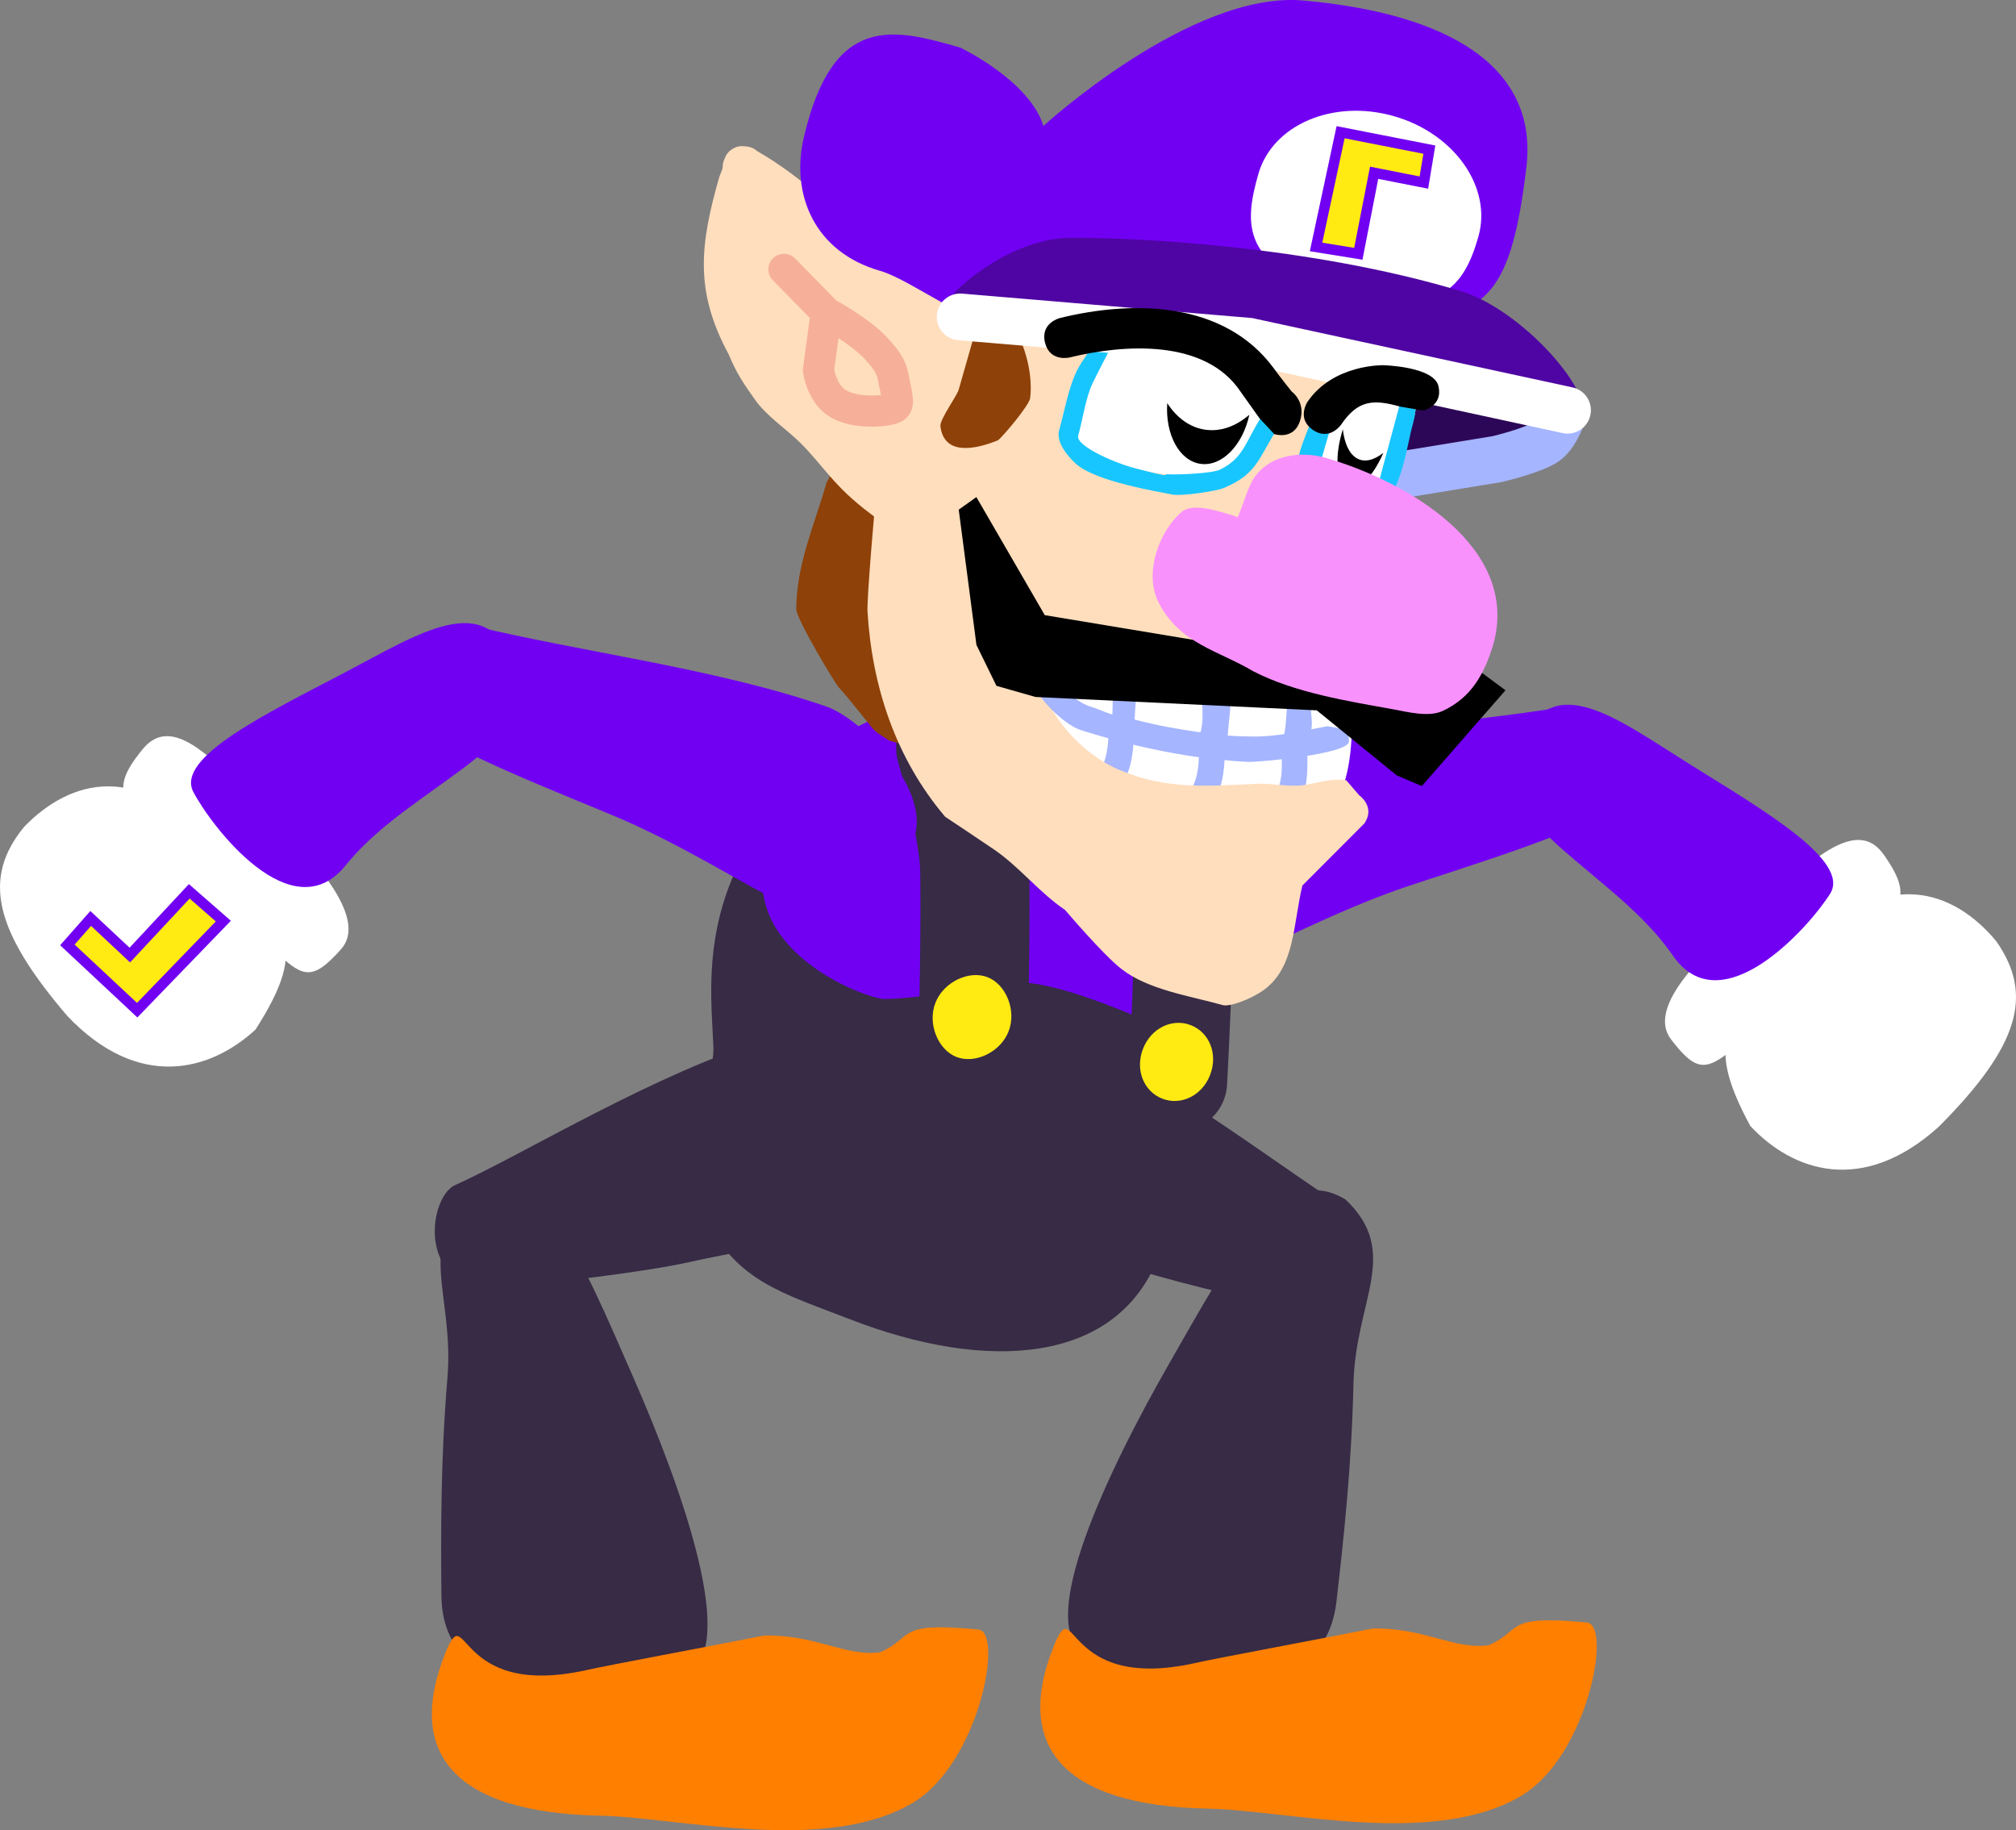 <svg version="1.1" xmlns="http://www.w3.org/2000/svg" xmlns:xlink="http://www.w3.org/1999/xlink" width="194.066" height="176.153" viewBox="0,0,194.066,176.153"><rect x="0" y="0" width="194.066" height="176.153" fill="#808080" stroke="none"/><g transform="translate(-152.046,-108.24)"><g data-paper-data="{&quot;isPaintingLayer&quot;:true}" fill-rule="nonzero" stroke-linejoin="miter" stroke-miterlimit="10" stroke-dasharray="" stroke-dashoffset="0" style="mix-blend-mode: normal"><g data-paper-data="{&quot;index&quot;:null}" stroke="none" stroke-width="0" stroke-linecap="butt"><path d="M267.72,201.398c-5.096,-0.468 -7.325,-2.811 -8.942,-7.685c-1.618,-4.874 5.748,-11.311 9.308,-12.246c11.065,-2.905 24.306,-3.469 34.751,-5.234c1.006,-0.17 1.669,7.379 2.556,10.3c0.396,1.306 -13.824,5.641 -18.151,7.115c-8.831,3.009 -16.785,8.001 -19.522,7.749z" fill="#7100f3"/><g><path d="M325.514,199.793c8.018,-8.48 14.723,-5.768 18.707,-0.949c3.591,5.13 2.239,10.043 -5.547,17.845c-7.313,6.6 -14.029,4.323 -18.141,-0.078c-4.688,-8.691 -2.218,-10.547 4.981,-16.818z" data-paper-data="{&quot;origRot&quot;:0}" fill="#ffffff"/><path d="M333.409,190.534c3.258,4.687 1.709,5.519 -6.839,12.184c-9.737,7.593 -9.843,10.526 -13.664,5.562c-2.231,-2.899 2.308,-7.728 7.435,-11.933c5.126,-4.205 10.155,-10.003 13.068,-5.813z" data-paper-data="{&quot;origRot&quot;:0}" fill="#ffffff"/><path d="M313.085,200.219c-2.391,-3.45 -5.552,-5.919 -9.229,-9.022c-3.471,-2.929 -7.602,-6.434 -5.395,-11.525c3.078,-7.099 9.254,-2.245 16.219,2.107c6.965,4.352 15.534,9.288 13.541,12.476c-1.993,3.189 -10.458,12.715 -15.135,5.964z" fill="#7100f3"/></g></g><path d="M239.057,211.236c1.52,-4.905 11.513,-5.332 14.889,-3.864c10.491,4.562 22.186,13.888 28.474,17.688c1.69,1.021 2.255,5.641 -0.127,8.07c-2.382,2.429 -4.081,1.167 -6.774,0.771c-2.693,-0.396 -12.022,-2.65 -16.334,-4.168c-8.8,-3.098 -13.532,-3.567 -15.527,-5.457c0,0 -6.675,-6.348 -4.601,-13.038z" data-paper-data="{&quot;index&quot;:null}" fill="#372b45" stroke="none" stroke-width="0" stroke-linecap="butt"/><g stroke="none" stroke-width="0" stroke-linecap="butt"><path d="M280.694,262.408c-1.384,12.088 -19.377,7.759 -24.21,4.989c-4.833,-2.769 2.083,-17.396 8.132,-27.953c6.049,-10.557 10.717,-19.577 16.971,-15.74c5.351,5.103 0.932,9.684 0.747,17.732c-0.186,8.048 -0.932,14.794 -1.639,20.972z" fill="#372b45"/><path d="M304.801,264.405c2.472,0.239 0.039,12.896 -6.301,16.671c-8.396,5 -22.519,1.401 -30.129,1.245c-14.552,-0.299 -18.546,-6.399 -14.93,-15.527c2.248,-5.675 0.705,4.432 13.736,1.493c2.091,-0.472 10.961,-2.106 17.02,-3.306c4.975,-0.089 7.832,2.065 11.147,1.614c3.354,-1.475 1.395,-2.97 9.457,-2.19z" fill="#ff7f01"/></g><g><path d="M268.936,192.154c4.585,10.014 -1.008,25.781 -5.368,37.034c-4.019,10.373 -16.508,11.141 -29.655,6.047c-6.496,-2.517 -10.863,-3.643 -13.822,-9.532c-2.959,-5.889 0.787,-13.441 0.631,-16.719c-0.21,-4.436 -0.795,-9.788 1.74,-16.037c3.63,-7.698 9.871,-17.153 23.018,-12.059c0,0 20.041,3.806 23.457,11.266z" data-paper-data="{&quot;origPos&quot;:null,&quot;index&quot;:null}" fill="#372b45" stroke="none" stroke-width="0" stroke-linecap="butt"/><path d="M249.366,178.396c7.11,2.755 16.237,4.149 19.653,11.61c2.312,5.051 0.755,19.948 0.755,19.948c0,0 -15.265,-7.914 -20.43,-7.094c-2.316,0.367 -9.345,1.562 -12.24,1.53c-1.517,-0.017 -16.236,-5.095 -10.272,-16.741c3.63,-7.698 9.387,-14.347 22.534,-9.253z" data-paper-data="{&quot;origPos&quot;:null,&quot;index&quot;:null}" fill="#7100f3" stroke="none" stroke-width="0" stroke-linecap="butt"/><path d="M243.56,180.18c0,0 2.221,7.66 2.312,11.674c0.107,4.67 -0.103,14.661 -0.103,14.661" data-paper-data="{&quot;origPos&quot;:null}" fill="none" stroke="#372b45" stroke-width="10.5" stroke-linecap="round"/><path d="M249.141,207.498c-0.779,2.012 -3.23,3.169 -5.015,2.477c-1.785,-0.692 -2.816,-3.198 -2.037,-5.209c0.779,-2.012 3.23,-3.169 5.015,-2.477c1.785,0.692 2.816,3.198 2.037,5.209z" fill="#ffea12" stroke="none" stroke-width="0" stroke-linecap="butt"/><path d="M263.832,186.661c0,0 1.835,5.041 2.081,8.678c0.245,3.637 -0.49,17.05 -0.49,17.05" data-paper-data="{&quot;origPos&quot;:null,&quot;origRot&quot;:0}" fill="none" stroke="#372b45" stroke-width="9.5" stroke-linecap="round"/><path d="M268.536,211.699c-0.779,2.012 -2.818,2.978 -4.603,2.286c-1.785,-0.692 -2.64,-2.779 -1.861,-4.791c0.779,-2.012 2.818,-2.978 4.603,-2.286c1.785,0.692 2.64,2.779 1.861,4.791z" data-paper-data="{&quot;origPos&quot;:null}" fill="#ffea12" stroke="none" stroke-width="0" stroke-linecap="butt"/></g><path d="M234.437,226.158c-2.206,1.638 -6.96,1.538 -16.068,3.562c-4.462,0.992 -13.995,2.115 -16.715,2.186c-2.721,0.071 -4.558,1.121 -6.633,-1.575c-2.075,-2.696 -0.962,-7.215 0.838,-8.027c6.697,-3.021 19.423,-10.882 30.384,-14.158c3.527,-1.054 13.397,0.564 14.32,5.616c1.259,6.89 -6.127,12.395 -6.127,12.395z" data-paper-data="{&quot;index&quot;:null}" fill="#372b45" stroke="none" stroke-width="0" stroke-linecap="butt"/><path d="M194.537,261.815c-0.051,-6.218 -0.081,-13.005 0.585,-21.028c0.665,-8.023 -3.245,-13.045 2.615,-17.554c6.624,-3.155 10.314,6.308 15.214,17.444c4.9,11.136 10.233,26.412 5.135,28.655c-5.099,2.243 -23.448,4.648 -23.548,-7.518z" data-paper-data="{&quot;index&quot;:null}" fill="#372b45" stroke="none" stroke-width="0" stroke-linecap="butt"/><path d="M246.228,265.079c2.472,0.239 0.039,12.896 -6.301,16.671c-8.396,5 -22.519,1.401 -30.129,1.245c-14.552,-0.299 -18.546,-6.399 -14.93,-15.527c2.248,-5.675 0.705,4.432 13.736,1.493c2.091,-0.472 10.961,-2.106 17.02,-3.306c4.975,-0.089 7.832,2.065 11.147,1.614c3.354,-1.475 1.395,-2.97 9.457,-2.19z" fill="#ff7f01" stroke="none" stroke-width="0" stroke-linecap="butt"/><g stroke-linecap="butt"><path d="M230.45,196.141c-2.748,0.045 -10.303,-5.532 -18.883,-9.197c-4.204,-1.796 -18.057,-7.189 -17.564,-8.461c1.104,-2.846 2.333,-10.324 3.324,-10.079c10.283,2.546 23.443,4.105 34.258,7.835c3.48,1.2 10.34,8.174 8.36,12.912c-1.98,4.738 -4.379,6.907 -9.495,6.99z" fill="#7100f3" stroke="none" stroke-width="0"/><g><path d="M176.642,207.335c-4.432,4.078 -11.301,5.844 -18.096,-1.288c-7.177,-8.366 -8.155,-13.367 -4.188,-18.212c4.335,-4.506 11.226,-6.705 18.583,2.354c6.706,6.795 9.03,8.832 3.701,17.146z" data-paper-data="{&quot;origRot&quot;:0}" fill="#ffffff" stroke="none" stroke-width="0"/><path d="M184.874,199.603c-4.184,4.662 -4.069,1.729 -13.206,-6.575c-8.021,-7.29 -9.504,-8.236 -5.902,-12.665c3.22,-3.959 7.798,2.201 12.593,6.78c4.795,4.579 8.959,9.737 6.515,12.459z" data-paper-data="{&quot;origRot&quot;:0}" fill="#ffffff" stroke="none" stroke-width="0"/><path d="M185.302,191.551c-5.173,6.379 -12.897,-3.757 -14.644,-7.087c-1.747,-3.33 7.17,-7.606 14.442,-11.422c7.272,-3.816 13.796,-8.191 16.331,-0.88c1.818,5.242 -2.566,8.426 -6.248,11.086c-3.9,2.818 -7.238,5.041 -9.882,8.302z" fill="#7100f3" stroke="none" stroke-width="0"/><path d="M158.532,199.185l2.246,-2.546l3.763,3.524l5.725,-6.135l3.278,2.865l-8.293,8.574z" data-paper-data="{&quot;index&quot;:null,&quot;origRot&quot;:0}" fill="#ffea12" stroke="#7100f3" stroke-width="1"/></g></g><path d="M231.807,154.358l0.13,-0.334c0.159,-0.16 0.317,-0.321 0.476,-0.481c5.774,-2.629 7.33,6.13 8.45,9.622c0.375,1.168 0.906,2.175 1.096,3.388c0.59,3.842 6.458,14.185 -1.462,13.593c-1.006,-0.075 -1.874,-0.346 -2.841,-0.622c-0.503,-0.356 -1.088,-0.631 -1.509,-1.069c-0.361,-0.376 -2.543,-3.214 -3.351,-4.046c-0.339,-0.35 -4.114,-6.61 -4.105,-7.565c0.052,-4.41 1.73,-7.979 2.903,-12.092c0.039,-0.135 0.103,-0.257 0.187,-0.361c0.008,-0.011 0.016,-0.022 0.025,-0.032z" data-paper-data="{&quot;index&quot;:null}" fill="#8e4108" stroke="none" stroke-width="0.5" stroke-linecap="butt"/><path d="M303.327,150.116c-1.432,3.026 -13.062,4.059 -21.312,1.706c-6.648,-1.896 -3.387,-7.081 -2.516,-10.132c0.87,-3.051 13.708,1.33 20.356,3.226c6.648,1.896 4.399,3.242 3.473,5.2z" data-paper-data="{&quot;index&quot;:null}" fill="#2d0757" stroke="none" stroke-width="0" stroke-linecap="butt"/><g><path d="M284.692,150.464c0,0 -1.301,6.08 -2.039,13.739c-0.813,8.435 -1.015,15.89 -1.015,15.89l-25.946,5.552l-6.791,-7.083l1.983,-32.446z" fill="#a10114" stroke="#a10114" stroke-width="0.5" stroke-linecap="round"/><path d="M248.487,172.358c0.317,-3.605 5.144,-6.125 10.78,-5.629c5.636,0.496 9.949,3.82 9.631,7.425c-0.317,3.605 -5.144,6.125 -10.78,5.629c-5.636,-0.496 -9.949,-3.82 -9.631,-7.425z" data-paper-data="{&quot;origRot&quot;:0}" fill="#f4c4f6" stroke="none" stroke-width="0" stroke-linecap="butt"/><path d="M274.665,187.588c-7.791,-0.557 -19.596,-2.115 -24.564,-9.472c-1.481,-2.192 -0.671,-5.783 -0.671,-5.783c0,0 4.529,4.242 15.926,6.476c7.031,1.379 16.81,-0.09 16.81,-0.09c0,0 -0.018,4.826 -1.734,6.859c-1.716,2.033 -5.02,2.063 -5.768,2.01z" fill="#ffffff" stroke="none" stroke-width="0.5" stroke-linecap="butt"/><path d="M257.994,184.259c-0.922,-0.844 -0.078,-1.766 -0.078,-1.766l-0.001,0.066c0.854,-1.638 0.83,-3.062 0.89,-4.895c0,0 -0.096,-0.768 1.153,-0.727c1.249,0.041 1.277,1.05 1.277,1.05c-0.072,2.181 -0.087,3.732 -1.097,5.717l-0.378,0.478c0,0 -0.844,0.922 -1.766,0.078z" fill="#a5b5ff" stroke="none" stroke-width="0.5" stroke-linecap="butt"/><path d="M274.75,187.361c-1.083,-0.624 -0.459,-1.707 -0.459,-1.707l0.288,-0.496c1.155,-1.759 0.824,-3.48 0.796,-5.525c0,0 0.063,-0.62 1.313,-0.637c1.25,-0.017 1.186,0.603 1.186,0.603c0.035,2.597 0.242,4.624 -1.19,6.907l-0.227,0.397c0,0 -0.624,1.083 -1.707,0.459z" fill="#a5b5ff" stroke="none" stroke-width="0.5" stroke-linecap="butt"/><path d="M266.751,186.064c-0.922,-0.844 -0.078,-1.766 -0.078,-1.766l-0.001,0.066c0.854,-1.638 0.761,-2.822 0.821,-4.655c0,0 0.11,-0.883 1.359,-0.842c1.249,0.041 1.139,0.924 1.139,0.924c-0.072,2.181 -0.087,3.732 -1.097,5.717l-0.378,0.478c0,0 -0.844,0.922 -1.766,0.078z" fill="#a5b5ff" stroke="none" stroke-width="0.5" stroke-linecap="butt"/><path d="M277.417,193.472c-0.908,3.804 -0.718,7.884 -3.72,10.053c-1.293,0.935 -3.391,1.674 -3.994,1.442c-3.09,-0.868 -7.164,-1.461 -9.724,-3.479c-1.846,-1.456 -5.386,-5.652 -5.414,-5.671c-0.029,-0.018 -0.044,-0.028 -0.044,-0.028c-2.457,-1.68 -4.328,-4.095 -6.753,-5.763c-1.128,-0.776 -4.734,-3.171 -4.734,-3.171c-4.746,-5.579 -7.052,-12.529 -7.48,-19.782c-0.11,-2.515 2.416,-29.238 3.652,-40.165c1.348,0.826 13.71,-0.98 16.843,0.262c-0.296,0.904 -3.81,43.452 -3.908,44.329c-0.508,4.571 3.85,9.277 7.662,10.84c4.574,1.946 8.509,1.549 13.29,1.339c1.39,-0.061 3,0.315 4.333,0.143c1.389,-0.179 2.57,-0.679 4.206,-0.494l1.251,1.453c0,0 1.607,1.112 0.495,2.72z" data-paper-data="{&quot;index&quot;:null}" fill="#ffdebd" stroke="none" stroke-width="0.5" stroke-linecap="butt"/></g><g stroke="none" stroke-width="0.5" stroke-linecap="butt"><path d="M279.458,174.011l1.918,5.015c0,0 -6.272,3.148 -14.845,1.562c-11.414,-2.112 -13.742,-5.431 -13.742,-5.431l-1.405,-4.726z" data-paper-data="{&quot;index&quot;:null}" fill="#ffffff"/><path d="M278.307,175.616c-0.233,0.816 0.16,1.988 -0.032,2.823c0.522,-0.102 1.041,-0.206 1.555,-0.302l0.96,0.162c0,0 1.217,0.108 1.109,1.325c-0.108,1.217 -8.693,1.975 -9.625,1.945c-7.905,-0.325 -15.389,-2.827 -16.048,-3.015c-2.197,-0.627 -5.678,-4.672 -4.715,-5.423c0.802,-0.626 3.868,2.641 5.385,3.073c0.651,0.186 1.579,0.623 2.234,0.806c0.036,-1.341 0.032,-2.847 0.168,-3.932l2.189,0.624c-0.011,1.254 -0.16,2.383 -0.217,3.798c2.179,0.568 4.151,0.914 6.335,1.227c0.445,-1.559 -0.039,-2.599 0.327,-4.794c0,0 0.759,-1.141 1.933,-0.806c1.175,0.335 0.442,4.424 0.363,5.916c0.71,0.052 1.418,0.081 2.124,0.082c1.096,0.036 2.206,-0.064 3.316,-0.226c0.27,-1.215 0.142,-2.538 0.481,-3.726z" data-paper-data="{&quot;index&quot;:null}" fill="#a5b5ff"/></g><path d="M235.88,157.717c-3.662,-2.736 -4.506,-4.602 -6.878,-6.938c-1.263,-1.244 -3.155,-2.487 -4.249,-4.03c-1.154,-1.627 -1.803,-2.575 -2.569,-4.417c-3.287,-6.082 -2.762,-10.525 -0.908,-17.025l0.334,-0.877c-0.016,-0.264 0.032,-0.561 0.177,-0.888c0.122,-0.346 0.35,-0.728 0.779,-0.971c0.413,-0.269 0.858,-0.296 1.221,-0.245c0.511,0.031 0.875,0.211 1.133,0.449c4.495,2.569 7.627,5.939 11.641,9.139c1.616,1.288 3.893,1.751 5.784,2.649c0.895,0.425 3.637,1.518 3.637,1.518c4.279,1.22 7.71,-0.599 12.104,-0.992c3.427,-0.306 6.548,0.652 9.91,1.031c5.753,0.651 11.713,3.144 17.278,4.731c0,0 2.006,1.264 2.172,1.734c1.695,2.758 0.994,4.982 0.115,8.065c-1.267,4.442 -3.001,9.007 -3.624,13.586c-0.318,2.17 -0.454,4.245 -1.048,6.359c-0.019,0.453 -0.216,0.804 -0.447,1.064c-0.23,0.323 -0.587,0.631 -1.134,0.716c-3.181,1.19 -5.248,-0.012 -8.456,0.138c-1.416,0.066 -2.797,0.61 -4.299,0.417c-2.424,-0.312 -4.812,-1.33 -7.247,-1.508c-2.295,-0.26 -4.722,-0.939 -6.971,-1.812c0.074,-0.424 -0.36,-0.548 -0.36,-0.548c-3.451,-0.984 -11.185,-6.18 -18.095,-11.343z" data-paper-data="{&quot;index&quot;:null}" fill="#ffdebd" stroke="none" stroke-width="0.5" stroke-linecap="butt"/><path d="M302.661,147.644c0,0 -0.665,2.279 -1.792,3.11c-1.128,0.831 -4.703,1.676 -4.703,1.676l-10.761,1.759" data-paper-data="{&quot;index&quot;:null}" fill="none" stroke="#a5b5ff" stroke-width="4.5" stroke-linecap="round"/><path d="M259.017,142.216c-0.533,1.015 -1.25,1.874 -1.757,2.947c-0.681,1.442 -0.929,3.438 -1.373,4.996c-0.273,0.957 3.308,2.503 5.071,3.006c0.473,0.135 3.291,0.975 3.283,0.765c0.855,-0.284 2.11,0.026 2.88,-0.339c2.392,-1.135 4.783,-2.995 6.549,-5.616c0.221,-0.328 0.819,-1.074 0.433,-1.107c-0.206,-0.018 -0.23,0.481 -0.435,0.455c-0.562,-0.07 -1.483,-1.265 -1.996,-1.569c-0.672,-0.399 -1.916,-0.721 -2.682,-1.09c-1.698,-0.817 -4.001,-1.088 -5.826,-1.608c-1.409,-0.402 -2.775,-0.472 -4.148,-0.838zM258.857,139.747c0.363,0.104 0.545,0.311 0.632,0.526c1.367,0.375 2.804,0.454 4.224,0.859c3.034,0.865 7.254,1.532 9.779,3.517c1.586,1.247 3.155,2.412 1.788,4.442c-2.116,3.14 -2.054,4.696 -5.422,6.117c-0.686,0.29 -4.122,0.834 -5.031,0.619c-0.909,-0.214 -7.307,-1.177 -9.253,-2.986c-0.813,-0.756 -1.893,-2.077 -1.567,-3.217c0.514,-1.802 0.847,-3.879 1.643,-5.577c0.606,-1.292 1.589,-2.192 1.993,-3.607c0,0 0.274,-0.961 1.214,-0.693z" data-paper-data="{&quot;index&quot;:null}" fill="#18c6ff" stroke="none" stroke-width="0.5" stroke-linecap="butt"/><path d="M269.4,142.567c1.993,1.151 1.609,1.094 2.598,2.182c0.989,1.087 1.942,2.893 1.721,3.221c-1.766,2.621 -1.859,4.342 -4.252,5.477c-0.77,0.365 -4.072,0.512 -5.204,0.433c-1.132,-0.079 -2.865,-0.544 -3.338,-0.678c-1.764,-0.503 -5.36,-2.077 -5.087,-3.035c0.444,-1.558 0.696,-3.582 1.377,-5.025c0.507,-1.073 1.542,-3.022 2.075,-4.037c1.457,0.07 2.577,-0.339 4.431,-0.103c1.855,0.236 3.685,0.414 5.677,1.564z" data-paper-data="{&quot;noHover&quot;:false,&quot;origItem&quot;:[&quot;Path&quot;,{&quot;applyMatrix&quot;:true,&quot;segments&quot;:[[[469.86056,340.47788],[2.90705,-0.05065],[-0.47996,2.2968]],[[468.0571,347.26415],[0.39535,-2.39679],[-0.53123,3.22051]],[[468.15973,357.86707],[0,-3.31566],[0,2.03658]],[[479.8264,360.93518],[-3.75277,0],[1.00657,0]],[[486.717,360.5969],[0.13271,0.41035],[1.52326,-1.03856]],[[492.19394,358.31293],[-1.31054,1.15106],[4.07119,-3.57579]],[[501.92903,343.58421],[-2.00456,6.15021],[0.25074,-0.76931]],[[502.15973,341.16292],[0.77893,-0.15165],[-0.41434,0.08067]],[[501.56,342.30239],[0.41704,-0.06448],[-1.14489,0.17701]],[[496.75028,340.33482],[1.18068,0.3117],[-1.54698,-0.4084]],[[490.86061,339.69435],[1.71512,0.2959],[-3.79987,-0.65558]],[[478.49306,339.79931],[3.88259,0],[-2.99782,0]]],&quot;closed&quot;:true}],&quot;index&quot;:null}" fill="#ffffff" stroke="none" stroke-width="0.5" stroke-linecap="butt"/><path d="M280.32,148.828c-0.35,1.228 -0.7,2.455 -1.051,3.683c-0.027,0.094 -0.406,1.409 -0.402,1.41c0.156,0.049 0.022,-0.452 0.185,-0.454c0.472,-0.006 2.125,1.113 3.104,1.392c0.191,0.054 2.347,0.678 2.35,0.67c0.049,-0.156 -0.452,-0.022 -0.454,-0.185c-0.015,-1.292 1.363,-4.486 2.005,-6.476c-0.652,0.226 -1.616,-0.81 -2.405,-1.035c-0.744,-0.212 -1.909,0.293 -2.725,0.788l-0.604,0.336c0,0 -0.002,-0.049 -0.004,-0.129zM279.978,146.913c2.192,-1.158 5.11,-1.867 7.414,-1.111c1.044,0.342 1.066,1.812 0.691,3.125c-0.73,2.561 -1.168,7.766 -4.113,8.482c-0.519,0.126 -1.821,-0.519 -2.35,-0.67c-1.843,-0.526 -4.132,-1.292 -4.633,-3.354c-0.297,-1.223 1.17,-4.103 1.519,-5.326c0,0 0.231,-0.81 1.016,-0.712z" data-paper-data="{&quot;index&quot;:null}" fill="#18c6ff" stroke="none" stroke-width="0.5" stroke-linecap="butt"/><path d="M284.227,145.817c0.789,0.225 2.626,1.119 2.626,1.119c0,0 -2.279,8.483 -2.328,8.639c-0.002,0.008 -2.185,-0.612 -2.376,-0.667c-0.98,-0.279 -3.167,-0.91 -3.323,-0.959c-0.004,-0.001 0.369,-1.327 0.396,-1.421c0.35,-1.228 1.066,-3.605 1.066,-3.605c0,0 3.195,-3.318 3.938,-3.106z" data-paper-data="{&quot;noHover&quot;:false,&quot;origItem&quot;:[&quot;Path&quot;,{&quot;applyMatrix&quot;:true,&quot;segments&quot;:[[[515.49306,341.5323],[0.04917,0.15701],[0,2.61264]],[[515.49306,349.37022],[0,-2.61264],[0,0.20016]],[[515.49306,352.37022],[-0.00844,-0.0002],[0.33438,0.00784]],[[515.60246,351.37279],[-0.32053,0.09557],[0.92664,-0.27628]],[[522.49306,352.37022],[-2.08504,0],[0.4057,0]],[[527.49306,352.37022],[-0.00039,0.0167],[0.00784,-0.33438]],[[526.49563,352.26082],[0.09557,0.32053],[-0.75555,-2.53413]],[[526.80695,338.39],[-0.14773,4.27747],[-1.15693,0.81042]],[[521.49306,337.70356],[1.67827,0],[-1.5826,0]],[[516.57394,340.78444],[1.32792,-1.43284],[0,0]],[515.57394,341.78444]],&quot;closed&quot;:true}],&quot;index&quot;:null}" fill="#ffffff" stroke="none" stroke-width="0.5" stroke-linecap="butt"/><path d="M227.51,134.162l4.103,4.188c0,0 3.237,1.734 4.831,3.49c1.594,1.757 1.456,2.171 1.819,3.838c0.363,1.667 0.136,1.767 -0.557,1.953c-0.693,0.186 -3.207,0.435 -4.893,-0.49c-1.686,-0.925 -1.978,-3.28 -1.978,-3.28l0.737,-5.463" data-paper-data="{&quot;index&quot;:null}" fill="none" stroke="#f6b09a" stroke-width="3" stroke-linecap="round"/><path d="M298.979,124.348c-1.62,13.564 -4.337,13.587 -12.491,15.751c-11.88,3.154 -24.814,-1.859 -37,-0.255c-3.2,0.421 -9.604,-4.647 -12.707,-5.532c-6.348,-1.811 -8.636,-7.369 -7.357,-12.848c2.821,-12.085 8.704,-10.457 15.052,-8.646c0,0 6.656,3.151 8.012,7.545c0,0 14.229,-13.041 25.031,-12.072c13.905,1.247 22.623,6.315 21.46,16.056z" data-paper-data="{&quot;index&quot;:null}" fill="#7100f3" stroke="none" stroke-width="0" stroke-linecap="butt"/><path d="M294.356,131.031c-1.354,4.745 -3.642,7.953 -13.04,5.572c-9.921,-2.514 -9.491,-6.867 -8.138,-11.613c1.354,-4.745 7.192,-7.24 13.04,-5.572c5.848,1.668 9.491,6.867 8.138,11.613z" data-paper-data="{&quot;index&quot;:null}" fill="#ffffff" stroke="none" stroke-width="0" stroke-linecap="butt"/><path d="M289.64,122.642l-0.527,3.17l-4.789,-0.944l-1.522,7.798l-4.069,-0.658l2.362,-11.043z" data-paper-data="{&quot;index&quot;:null,&quot;origRot&quot;:0}" fill="#ffea12" stroke="#7100f3" stroke-width="1" stroke-linecap="butt"/><path d="M296.969,174.676l-8.051,9.222l-2.417,-1.028l-7.7,-6.261l-27.074,-1.286l-3.759,-1.072l-1.926,-3.937l-1.706,-13.021l1.7,-1.209l6.583,11.363l14.231,2.365l11.858,-0.005l8.639,6.529l7.382,-3.315z" data-paper-data="{&quot;index&quot;:null}" fill="#000000" stroke="#ff0000" stroke-width="0" stroke-linecap="round"/><path d="M247.992,137.376c0.872,0.249 1.831,2.216 1.794,2.566c1.042,1.877 1.692,4.492 1.423,6.626c-0.086,0.684 -2.611,3.682 -3.099,4.053c-2.287,0.922 -5.193,1.453 -5.537,-1.356c-0.08,-0.654 1.581,-2.889 1.764,-3.532c0.626,-2.193 1.251,-4.386 1.877,-6.579c0,0 0.086,-0.302 0.324,-0.556l-0.056,-0.383c0,0 0.335,-1.175 1.51,-0.84z" data-paper-data="{&quot;index&quot;:null}" fill="#8e4108" stroke="none" stroke-width="0.5" stroke-linecap="butt"/><path d="M292.637,136.249c5.959,1.789 13.117,9.956 11.674,12.417c-0.39,0.666 -35.662,-7.695 -46.094,-9.584c-5.07,-0.918 -15.776,-0.608 -15.385,-1.274c1.442,-2.461 7.086,-6.635 12.199,-6.675c6.178,-0.048 23.028,0.739 37.606,5.116z" data-paper-data="{&quot;index&quot;:null}" fill="#4f05a3" stroke="none" stroke-width="0" stroke-linecap="butt"/><path d="M244.472,138.742l27.773,2.339l30.695,6.643" data-paper-data="{&quot;index&quot;:null}" fill="none" stroke="#ffffff" stroke-width="4.5" stroke-linecap="round"/><path d="M277.179,148.785c-0.617,1.855 -2.472,1.237 -2.472,1.237l-1.423,-1.527c-0.604,-0.85 -1.209,-1.7 -1.813,-2.55c-3.381,-5.09 -11.197,-4.594 -16.465,-3.298c0,0 -1.898,0.467 -2.365,-1.431c-0.467,-1.898 1.431,-2.365 1.431,-2.365c7.036,-1.732 15.812,-1.639 20.585,4.828c0.604,0.85 1.736,2.251 1.736,2.251c0,0 1.405,1 0.787,2.855z" data-paper-data="{&quot;index&quot;:null}" fill="#000000" stroke="none" stroke-width="0.5" stroke-linecap="butt"/><path d="M290.517,145.403c0.451,1.902 -1.451,2.353 -1.451,2.353l-2.24,-0.38c-2.648,-0.755 -4.09,-0.593 -5.68,1.733c0,0 -1.103,1.614 -2.717,0.511c-1.614,-1.103 -0.511,-2.717 -0.511,-2.717c2.478,-3.625 7.283,-3.512 7.283,-3.512c0,0 4.865,0.111 5.316,2.013z" data-paper-data="{&quot;index&quot;:null}" fill="#000000" stroke="none" stroke-width="0.5" stroke-linecap="butt"/><path d="M281.654,155.05c-1.01,-0.587 -1.139,-2.975 -0.343,-5.484c0.159,1.346 0.607,2.353 1.34,2.779c0.733,0.426 1.634,0.205 2.554,-0.514c-1.008,2.385 -2.542,3.806 -3.551,3.219z" fill="#000000" stroke="none" stroke-width="0" stroke-linecap="butt"/><path d="M271.182,158.035c0.588,-1.289 0.99,-2.998 1.686,-3.947c1.537,-2.098 4.459,-2.445 6.755,-1.79c7.704,2.197 18.854,8.562 16.155,18.025c-0.853,2.773 -2.078,5.051 -4.852,6.343c-1.359,0.633 -3.387,0.093 -4.792,-0.16c-4.376,-0.788 -9.448,-1.599 -13.431,-3.649c-3.415,-2.034 -7.103,-2.656 -9.133,-6.641c-1.427,-2.801 0.053,-6.915 2.288,-8.748c1.08,-0.886 3.73,0.06 4.935,0.403c0,0 0.167,0.048 0.39,0.164z" fill="#f991fd" stroke="none" stroke-width="0.5" stroke-linecap="butt"/><path d="M267.613,152.885c-2.049,-0.289 -3.409,-2.84 -3.205,-5.842c0.917,1.409 2.182,2.347 3.669,2.557c1.487,0.21 2.962,-0.342 4.234,-1.442c-0.635,2.941 -2.648,5.015 -4.697,4.726z" fill="#000000" stroke="none" stroke-width="0" stroke-linecap="butt"/></g></g></svg>